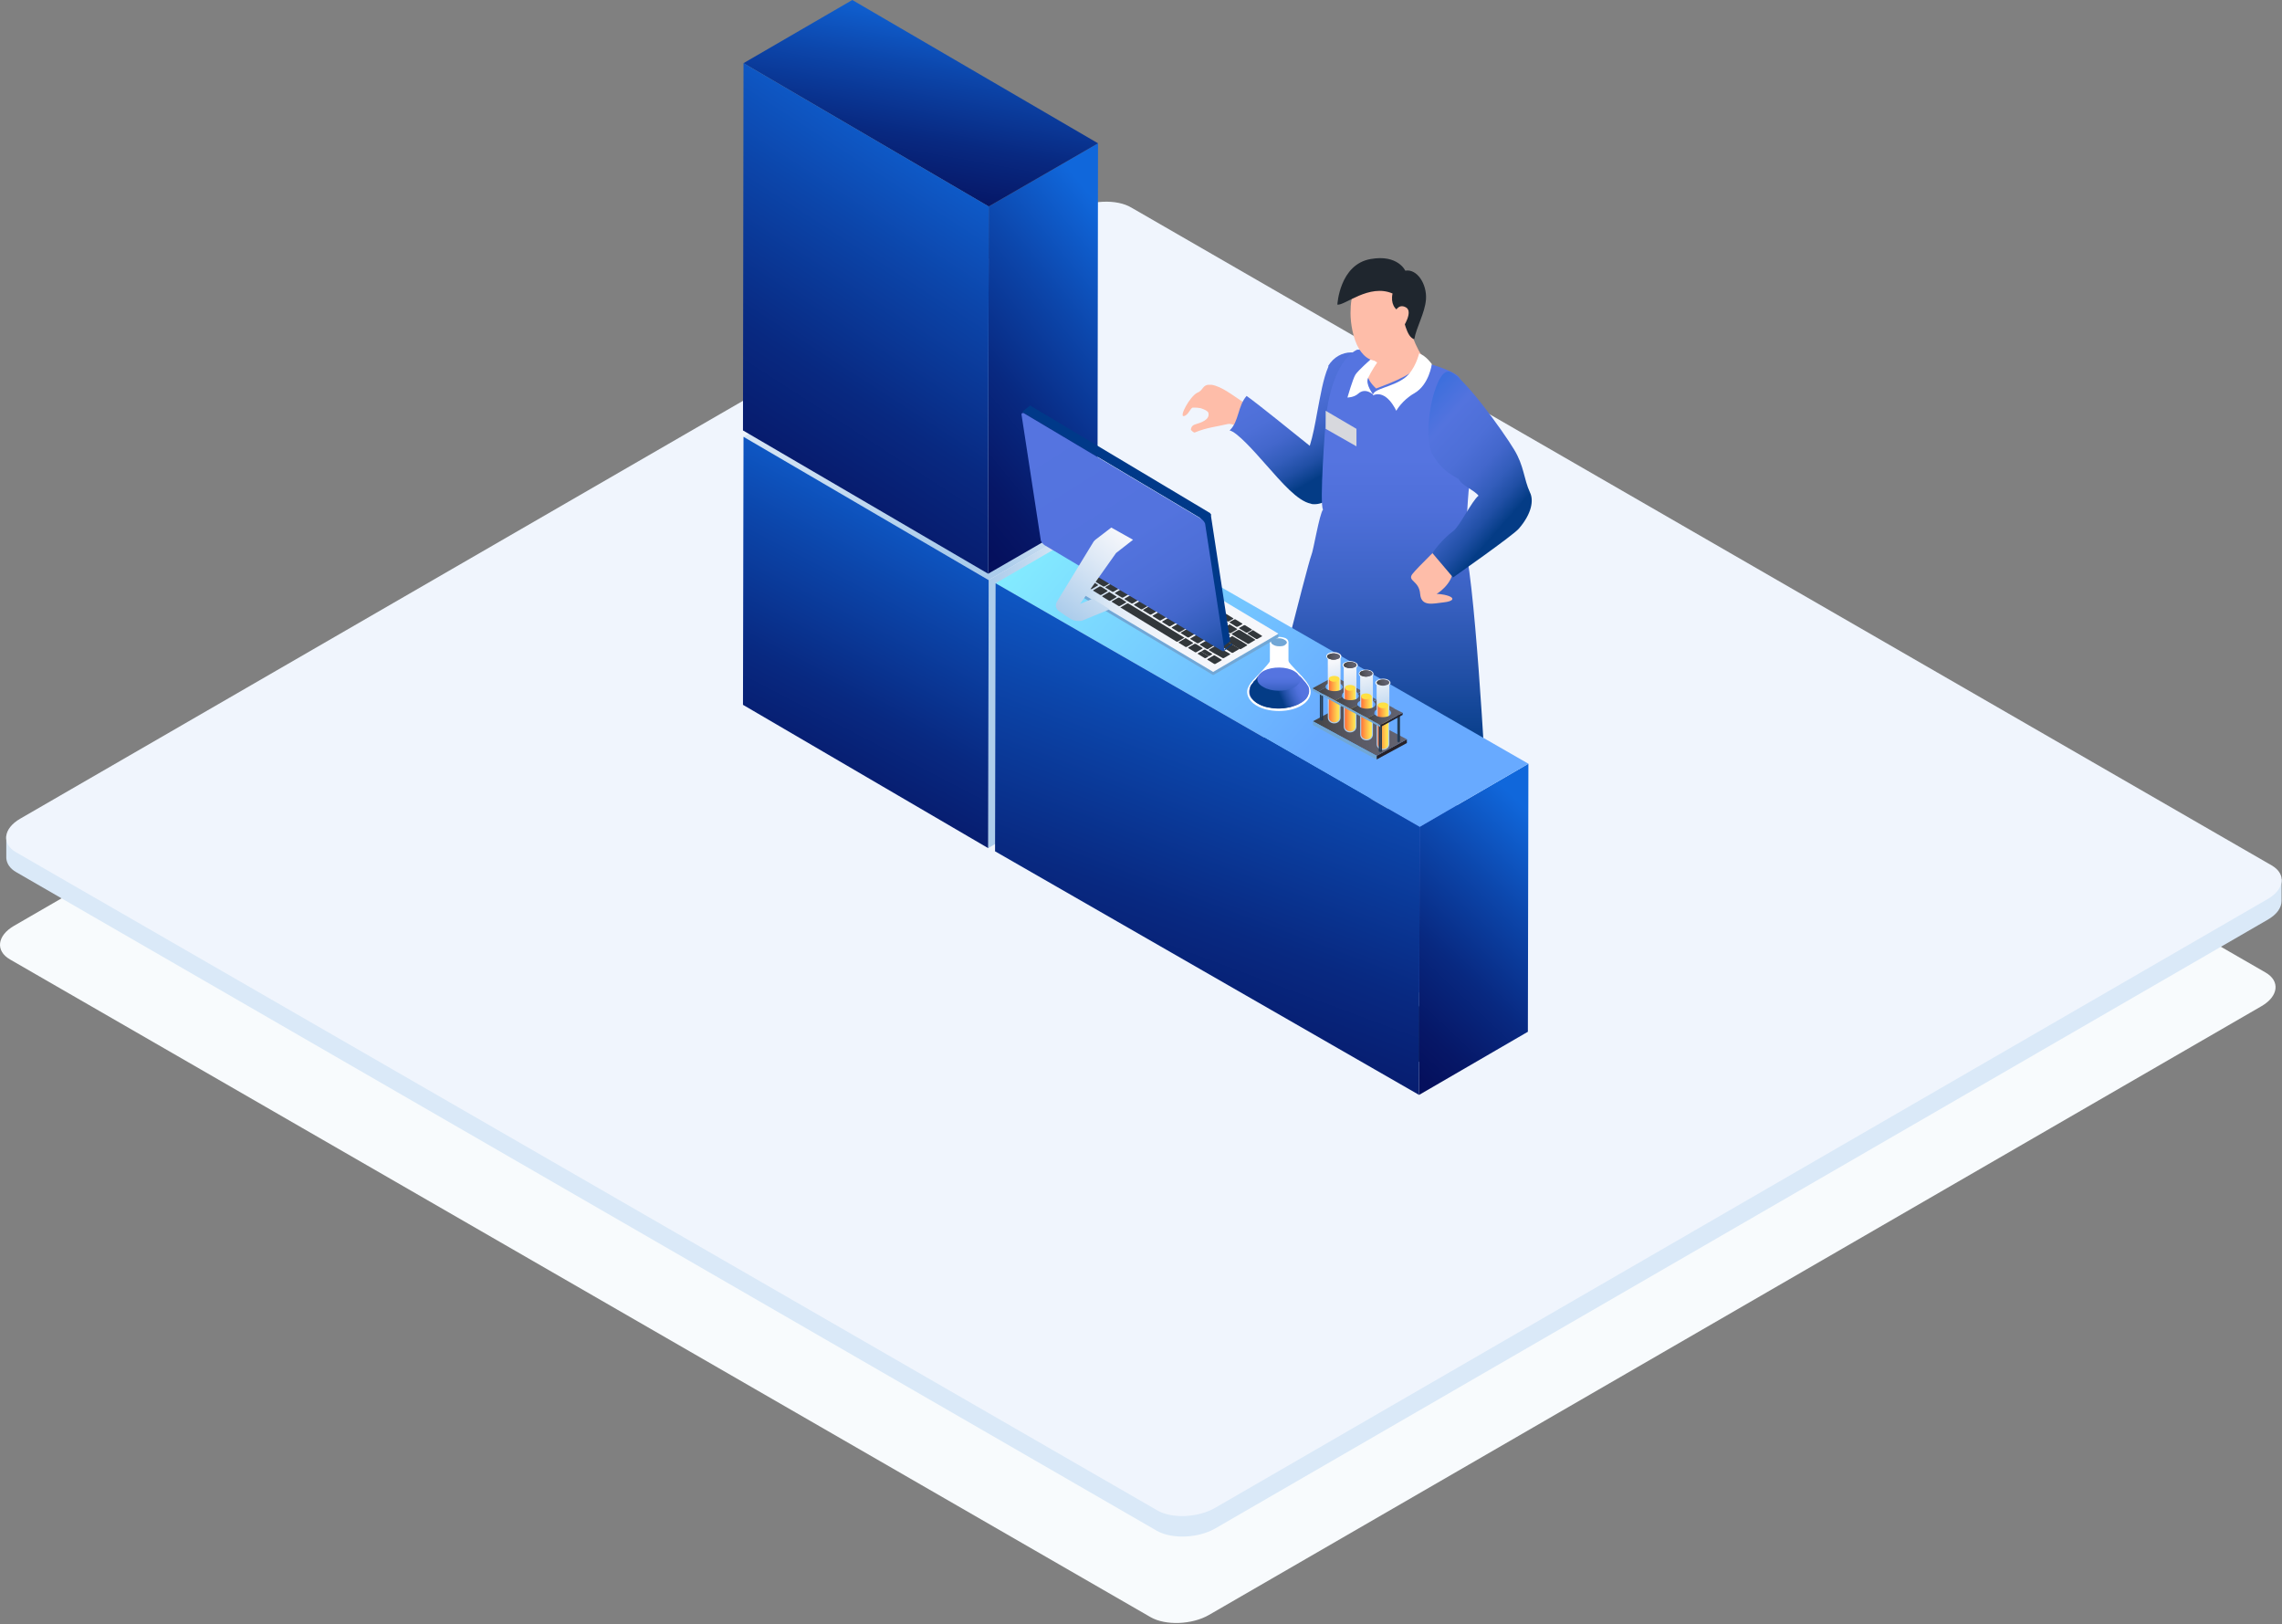 <svg width="430" height="306" viewBox="0 0 430 306" fill="none" xmlns="http://www.w3.org/2000/svg">
<rect x="0" y="0" width="430" height="306" fill="#808080" stroke="none"/>
<path d="M216.808 304.699L1.893 180.778C-0.902 179.17 -0.564 176.292 2.656 174.43L201.052 59.736C204.271 57.873 209.269 57.619 212.064 59.312L426.895 183.233C429.69 184.841 429.352 187.719 426.133 189.581L227.821 304.275C224.602 306.138 219.604 306.307 216.808 304.699Z" fill="#F8FBFD"/>
<path d="M430 165.678L425.764 165.509L213.221 42.943C210.426 41.335 205.428 41.504 202.208 43.366L4.49 157.637L1.525 157.553H1.186V161.7C1.271 162.716 1.864 163.647 3.05 164.324L217.965 288.414C220.76 290.022 225.758 289.853 228.978 287.991L427.289 173.297C429.068 172.281 429.915 171.011 429.915 169.741V165.678H430Z" fill="#DAE9F8"/>
<path d="M217.965 284.52L3.05 160.599C0.254 158.991 0.593 156.113 3.812 154.251L202.209 39.557C205.428 37.695 210.426 37.441 213.221 39.134L428.052 163.054C430.847 164.662 430.508 167.54 427.289 169.402L228.978 284.097C225.759 285.959 220.761 286.213 217.965 284.52Z" fill="#F0F5FD"/>
<path d="M225.1 81.5C227.5 80.5 229.3 80.4 231.3 79.9C234.9 79.1 243 92.8 247.3 93.7C250.1 94.3 253.4 89.4 254.6 86.9C255.5 84.9 257.6 79.6 258.5 77.1C261.6 68.6 254 65.4 251.4 69.6C249.5 73.9 249.2 81.7 247.3 86.2C247.3 86.2 236.4 77.2 234 75.6C232.3 74.5 230.2 72.8 228.3 72.5C228.1 72.5 227.9 72.5 227.8 72.5C226.6 72.5 226.7 73.6 225.6 74C224.2 74.7 222.1 78.6 223.1 78.4C223.9 78.2 224.2 77.1 224.7 76.8C225.5 76.8 225.6 76.8 226.2 76.9C226.2 76.9 227.6 77.3 227.7 77.8C228 79.1 226.4 79.6 225.1 80C224.6 80.2 224.4 80.6 224.4 81C224.6 81.2 224.9 81.5 225.1 81.5Z" fill="#FEBDA9"/>
<path d="M234.9 74.6C236.9 76 243.8 81.6 246.8 84C247.4 82.1 247.8 79.9 248.2 77.7C248.8 74.6 249.3 71.4 250.3 69.1V69V68.9C251.3 67.3 252.9 66.4 254.6 66.4C256.4 66.4 258.1 67.3 259.2 68.9C260.1 70.2 261.3 72.9 259.7 77.5C258.8 80.1 256.7 85.3 255.7 87.4C254.8 89.4 251.4 95 247.7 95C247.4 95 247.2 95 247 94.9C244.5 94.4 241.6 91 238.5 87.5C236.3 85 233.1 81.4 231.7 81.1C233.5 79.4 233.2 76.5 234.9 74.6Z" fill="url(#paint0_linear_3711_89230)"/>
<path d="M250.1 172.5C250.1 172.5 250.3 173.9 250.7 175.5C251.2 177 250.6 179.1 250.6 179.1C250.6 179.1 250.3 180 248.9 180.3C247.6 180.6 246.5 180.2 246.5 180.2C246.5 180.2 245.2 181.8 243.5 182.9C241.8 184.1 238.1 185 237.1 184.9C235.5 184.7 234.6 183.4 234.7 182.6C234.8 181.8 236.7 179.5 238.3 178.5C239.3 177.9 241.6 175.7 242.3 175C243.5 173.8 244.3 172.4 244.3 172.4L250.1 172.5Z" fill="#1F262E"/>
<path d="M252.3 92.6C252.3 92.6 243.6 118.2 242.6 129.7C242.1 135.9 241.1 171.2 240.6 174.5C241.1 176.7 252.2 177.5 252.8 174.9C252.8 174.9 255.3 147.4 255.7 143C256.1 138.6 254.2 132.8 254.2 132.8C254.2 132.8 260.6 119.1 262.9 113.7C265.2 108.3 263.6 101.6 263.6 101.6L252.3 92.6Z" fill="url(#paint1_linear_3711_89230)"/>
<path d="M274.3 184.9C274.3 184.9 275.2 188.1 275.1 190C275 191.9 274.5 192.3 274 192.9C273.4 193.5 272.8 193.3 272.8 193.3C272.8 193.3 272.5 197.2 270.7 198.7C268.9 200.3 265.6 200.4 264 199.8C262.5 199.2 263.5 196.5 265 193.8C266.5 191.1 268.4 188.2 268.9 185.7C272.4 185.2 274.3 184.9 274.3 184.9Z" fill="#1F262E"/>
<path d="M275.1 107.9C276.4 111.9 274.8 119.2 274.4 122.9C273.9 127.2 273.7 140.1 273.7 140.1L277.1 187.1C277.1 187.1 275 187.7 271.7 187.7C269.5 187.7 264.7 186.3 264.7 186.3L260.4 139.7L257.4 117.5C257.4 117.5 251.4 113.6 254.5 103.7C256.4 97.5 273.3 102.1 275.1 107.9Z" fill="url(#paint2_linear_3711_89230)"/>
<path d="M255.7 65.9C252.2 67.6 250.4 73.7 249.9 78.3C249.7 80.2 248.6 95 249.3 96C248.6 96.9 247.5 103.7 247.1 104.6C246.4 106.3 237.6 141.3 237.6 141.3C237.6 141.3 256.3 150.7 261.3 151.3C267.1 152.1 280 147.6 280 147.6C280 147.6 277.8 106.2 275.7 102C276.7 99.1 276.3 93.1 277.2 89.6C278.6 84.3 277.5 75.6 275.1 71.3C273.5 68.5 256.2 65.6 255.7 65.9Z" fill="url(#paint3_linear_3711_89230)"/>
<path d="M265.1 60.4C265.1 60.4 260.8 63.7 259.4 65.9C257 69.6 257.1 71.1 259.3 73.2C262.2 72.1 267.5 70.2 268.4 67.4C267 66.6 265.1 60.4 265.1 60.4Z" fill="#FEBDA9"/>
<path d="M267.4 66.6C267.4 66.6 266.7 69.7 264.7 71.2C262.3 73 258.7 73.2 258.7 74.5C261.3 73.3 263.1 77.4 263.1 77.4C263.1 77.4 264.2 75.4 266.5 74.1C269.3 72.5 269.8 68.6 269.8 68.6C269.8 68.6 268.7 67 267.4 66.6Z" fill="white"/>
<path d="M258.4 67.6C258.4 67.6 255.9 69.8 255.4 70.6C254.9 71.4 253.9 74.9 253.9 74.9C253.9 74.9 255.1 74.9 255.9 74.2C257.3 72.9 258.8 74.4 258.8 74.4C258.8 74.4 257.2 72.4 257.8 71.2C258.4 69.9 259.5 68.3 259.5 68.3L258.4 67.6Z" fill="white"/>
<path d="M255.7 65C256.6 66.9 258.1 68.3 260 67.9C263.8 67.2 266.1 62 266.5 58.6C267 54.9 265 51.7 262.1 51.5C260.2 51.4 257.8 51.5 256.4 52.8C255 54.1 254.5 56.5 254.5 58.4C254.4 60 254.7 62.8 255.7 65Z" fill="#FEBDA9"/>
<path d="M266.5 63.9C265 63.6 264.5 59.9 264 58.7C262.8 58.5 262 57.1 262.4 55.3C258 53.4 253.4 57.6 252 57.4C252 57.4 252.4 49.8 258.3 48.8C263.4 47.9 264.8 51 264.8 51C267 50.6 268.9 53.5 268.7 56.4C268.5 59 266.9 61.6 266.5 63.9Z" fill="#1F262E"/>
<path d="M262.8 58.9C262.8 58.9 263.4 57.1 264.9 57.9C266.4 58.7 264.3 61.8 264.3 61.8L262.8 58.9Z" fill="#FEBDA9"/>
<path d="M272.1 102.1C272.1 102.1 267.1 106.9 266.1 108.2C265.2 109.5 267.4 109.4 267.6 111.9C267.8 114.4 270.1 113.7 272 113.5C273.9 113.3 274.1 112.7 273 112.3C271.9 111.9 270.7 111.9 270.7 111.9C270.7 111.9 273.7 110.2 273.9 107.1C274.1 104 272.1 102.1 272.1 102.1Z" fill="#FEBDA9"/>
<path d="M288.3 92.8C287.1 90.2 287.2 87.8 285.3 84.7C283.4 81.5 275.2 70 272.9 70C270.2 70 267.9 82 269.9 85.6C271.6 88.5 273.2 89.3 274.9 90.3C275.3 91.4 277.9 92.4 278.6 93.4C277.4 94.3 275 99.2 273.9 100C271.5 101.8 269.9 104.2 269.9 104.2L273.8 108.8C273.8 108.8 285.1 100.9 286.2 99.6C288.7 96.7 289 94.2 288.3 92.8Z" fill="url(#paint4_linear_3711_89230)"/>
<path d="M249.8 77.4L255.6 80.8V84.1L249.8 80.8V77.4Z" fill="#D7D8DD"/>
<path d="M206.9 97.3L206.8 147.8L186.2 159.8L186.3 109.3L206.9 97.3Z" fill="url(#paint5_linear_3711_89230)"/>
<path d="M206.9 97.3L186.3 109.3L140.1 82.3L160.6 70.4L206.9 97.3Z" fill="url(#paint6_linear_3711_89230)"/>
<path d="M186.3 109.3L186.2 159.8L140 132.8L140.1 82.3L186.3 109.3Z" fill="url(#paint7_linear_3711_89230)"/>
<path d="M206.9 27L206.8 96.2L186.2 108.1L186.3 38.9L206.9 27Z" fill="url(#paint8_linear_3711_89230)"/>
<path d="M206.9 27L186.3 38.9L140.1 11.9L160.6 0L206.9 27Z" fill="url(#paint9_linear_3711_89230)"/>
<path d="M186.3 38.9L186.2 108.1L140 81.1L140.1 11.9L186.3 38.9Z" fill="url(#paint10_linear_3711_89230)"/>
<path d="M288 143.9L287.9 194.4L267.4 206.3L267.5 155.8L288 143.9Z" fill="url(#paint11_linear_3711_89230)"/>
<path d="M288 143.9L267.5 155.8L187.6 109.9L208.1 98L288 143.9Z" fill="url(#paint12_linear_3711_89230)"/>
<path d="M267.5 155.8L267.4 206.3L187.5 160.4L187.6 109.9L267.5 155.8Z" fill="url(#paint13_linear_3711_89230)"/>
<path fill-rule="evenodd" clip-rule="evenodd" d="M265.1 139.3V140L259.4 143.1V142.4L265.1 139.3Z" fill="#262128"/>
<path fill-rule="evenodd" clip-rule="evenodd" d="M265.1 139.3L259.4 142.4L247.4 135.9L253 132.9L265.1 139.3Z" fill="url(#paint14_linear_3711_89230)"/>
<path fill-rule="evenodd" clip-rule="evenodd" d="M259.4 142.4V143.1L254.7 140.6L247.4 136.6V135.9L259.4 142.4Z" fill="#71A7D6"/>
<path fill-rule="evenodd" clip-rule="evenodd" d="M253.6 128.6L252.8 129C252.7 128.9 252.6 128.9 252.5 128.8C251.9 128.5 250.8 128.5 250.2 128.8C249.9 129 249.7 129.3 249.8 129.5L248.4 130.3L247.3 129.7L251.5 127.4L253.6 128.6Z" fill="url(#paint15_linear_3711_89230)"/>
<path fill-rule="evenodd" clip-rule="evenodd" d="M252.6 135.2C252.6 135.8 252.1 136.3 251.4 136.3C250.7 136.3 250.2 135.8 250.2 135.2V123.8H252.6V135.2V135.2Z" fill="url(#paint16_linear_3711_89230)"/>
<path fill-rule="evenodd" clip-rule="evenodd" d="M252.4 135.2C252.4 135.7 252 136.1 251.4 136.1C250.9 136.1 250.4 135.7 250.4 135.2V127.9H252.4V135.2Z" fill="url(#paint17_linear_3711_89230)"/>
<path fill-rule="evenodd" clip-rule="evenodd" d="M250.7 127.5C251.1 127.3 251.7 127.3 252.1 127.5C252.5 127.7 252.5 128 252.1 128.3C251.7 128.5 251.1 128.5 250.7 128.3C250.3 128 250.3 127.7 250.7 127.5Z" fill="#FFE043"/>
<path fill-rule="evenodd" clip-rule="evenodd" d="M250.3 123.1C250.9 122.8 251.8 122.8 252.3 123.1C252.9 123.4 252.9 123.9 252.3 124.2C251.7 124.5 250.8 124.5 250.3 124.2C249.8 123.9 249.8 123.4 250.3 123.1Z" fill="url(#paint18_linear_3711_89230)"/>
<path fill-rule="evenodd" clip-rule="evenodd" d="M250.4 123.3C250.6 123.2 251 123.1 251.3 123.1C251.6 123.1 252 123.2 252.2 123.3C252.4 123.4 252.5 123.6 252.5 123.7C252.5 123.8 252.4 124 252.2 124.1C252 124.2 251.6 124.3 251.3 124.3C251 124.3 250.6 124.2 250.4 124.1C250.2 124 250.1 123.8 250.1 123.7C250.1 123.5 250.2 123.4 250.4 123.3Z" fill="url(#paint19_linear_3711_89230)"/>
<path fill-rule="evenodd" clip-rule="evenodd" d="M249.3 130.4V135.7L249 135.8V130.4H249.3Z" fill="#23384E"/>
<path fill-rule="evenodd" clip-rule="evenodd" d="M249 130.4V135.8L248.7 135.7V130.4H249Z" fill="#233E5A"/>
<path fill-rule="evenodd" clip-rule="evenodd" d="M250.3 130C250.9 130.3 252 130.3 252.6 130C253.1 129.7 253.2 129.3 252.8 129L253.6 128.6L256.7 130.2L255.9 130.6C255.8 130.5 255.7 130.5 255.6 130.4C255 130.1 253.9 130.1 253.3 130.4C252.9 130.6 252.8 131 252.9 131.3L251.6 132L248.4 130.3L249.8 129.5C249.8 129.7 250 129.9 250.3 130Z" fill="url(#paint20_linear_3711_89230)"/>
<path fill-rule="evenodd" clip-rule="evenodd" d="M255.6 136.9C255.6 137.5 255.1 138 254.4 138C253.7 138 253.2 137.5 253.2 136.9V125.5H255.6V136.9V136.9Z" fill="url(#paint21_linear_3711_89230)"/>
<path fill-rule="evenodd" clip-rule="evenodd" d="M255.4 136.9C255.4 137.4 255 137.8 254.4 137.8C253.9 137.8 253.4 137.4 253.4 136.9V129.6H255.4V136.9Z" fill="url(#paint22_linear_3711_89230)"/>
<path fill-rule="evenodd" clip-rule="evenodd" d="M253.7 129.2C254.1 129 254.7 129 255.1 129.2C255.5 129.4 255.5 129.7 255.1 130C254.7 130.2 254.1 130.2 253.7 130C253.4 129.7 253.3 129.4 253.7 129.2Z" fill="#FFE043"/>
<path fill-rule="evenodd" clip-rule="evenodd" d="M253.4 124.8C254 124.5 254.9 124.5 255.4 124.8C256 125.1 256 125.6 255.4 125.9C254.8 126.2 253.9 126.2 253.4 125.9C252.9 125.6 252.8 125.1 253.4 124.8Z" fill="url(#paint23_linear_3711_89230)"/>
<path fill-rule="evenodd" clip-rule="evenodd" d="M253.5 124.9C253.7 124.8 254.1 124.7 254.4 124.7C254.7 124.7 255.1 124.8 255.3 124.9C255.5 125 255.6 125.2 255.6 125.3C255.6 125.4 255.5 125.6 255.3 125.7C255.1 125.8 254.7 125.9 254.4 125.9C254.1 125.9 253.7 125.8 253.5 125.7C253.3 125.6 253.2 125.4 253.2 125.3C253.2 125.2 253.3 125.1 253.5 124.9Z" fill="url(#paint24_linear_3711_89230)"/>
<path fill-rule="evenodd" clip-rule="evenodd" d="M253.3 131.7C253.9 132 255 132 255.6 131.7C256.1 131.4 256.2 131 255.8 130.7L256.6 130.3L259.4 131.8L258.6 132.2L258.5 132.1C257.9 131.8 256.8 131.8 256.2 132.1C255.8 132.3 255.7 132.6 255.8 132.9L254.5 133.6L251.6 132L252.9 131.3C253 131.5 253.1 131.6 253.3 131.7Z" fill="url(#paint25_linear_3711_89230)"/>
<path fill-rule="evenodd" clip-rule="evenodd" d="M258.7 138.4C258.7 139 258.2 139.5 257.5 139.5C256.8 139.5 256.3 139 256.3 138.4V127H258.7V138.4V138.4Z" fill="url(#paint26_linear_3711_89230)"/>
<path fill-rule="evenodd" clip-rule="evenodd" d="M258.5 138.4C258.5 138.9 258.1 139.3 257.5 139.3C257 139.3 256.5 138.9 256.5 138.4V131.1H258.5V138.4Z" fill="url(#paint27_linear_3711_89230)"/>
<path fill-rule="evenodd" clip-rule="evenodd" d="M256.7 130.8C257.1 130.6 257.7 130.6 258.1 130.8C258.5 131 258.5 131.3 258.1 131.6C257.7 131.8 257.1 131.8 256.7 131.6C256.4 131.3 256.4 131 256.7 130.8Z" fill="#FFE043"/>
<path fill-rule="evenodd" clip-rule="evenodd" d="M256.4 126.4C257 126.1 257.9 126.1 258.4 126.4C258.9 126.7 259 127.2 258.4 127.5C257.8 127.8 256.9 127.8 256.4 127.5C255.9 127.2 255.9 126.7 256.4 126.4Z" fill="url(#paint28_linear_3711_89230)"/>
<path fill-rule="evenodd" clip-rule="evenodd" d="M256.5 126.5C256.7 126.4 257.1 126.3 257.4 126.3C257.7 126.3 258.1 126.4 258.3 126.5C258.5 126.6 258.6 126.8 258.6 126.9C258.6 127 258.5 127.2 258.3 127.3C258.1 127.4 257.7 127.5 257.4 127.5C257.1 127.5 256.7 127.4 256.5 127.3C256.3 127.2 256.2 127 256.2 126.9C256.2 126.8 256.3 126.6 256.5 126.5Z" fill="url(#paint29_linear_3711_89230)"/>
<path fill-rule="evenodd" clip-rule="evenodd" d="M256.4 133.3C257 133.6 258.1 133.6 258.7 133.3C259.3 133 259.3 132.5 258.8 132.2L259.6 131.8L261.1 132.6L262.8 133.5L262 133.9C261.9 133.8 261.8 133.8 261.7 133.7C261.1 133.4 260 133.4 259.4 133.7C259 133.9 258.9 134.3 259 134.6L257.7 135.3L256.7 134.8L254.5 133.6L255.8 132.9C256 133 256.1 133.2 256.4 133.3Z" fill="url(#paint30_linear_3711_89230)"/>
<path fill-rule="evenodd" clip-rule="evenodd" d="M261.8 140.2C261.8 140.8 261.3 141.3 260.6 141.3C259.9 141.3 259.4 140.8 259.4 140.2V128.8H261.8V140.2V140.2Z" fill="url(#paint31_linear_3711_89230)"/>
<path fill-rule="evenodd" clip-rule="evenodd" d="M261.6 140.2C261.6 140.7 261.2 141.1 260.6 141.1C260.1 141.1 259.6 140.7 259.6 140.2V132.9H261.6V140.2Z" fill="url(#paint32_linear_3711_89230)"/>
<path fill-rule="evenodd" clip-rule="evenodd" d="M259.9 132.5C260.3 132.3 260.9 132.3 261.3 132.5C261.7 132.7 261.7 133 261.3 133.3C260.9 133.5 260.3 133.5 259.9 133.3C259.5 133 259.5 132.7 259.9 132.5Z" fill="#FFE043"/>
<path fill-rule="evenodd" clip-rule="evenodd" d="M259.6 128.1C260.2 127.8 261.1 127.8 261.6 128.1C262.1 128.4 262.2 128.9 261.6 129.2C261 129.5 260.1 129.5 259.6 129.2C259 128.9 259 128.4 259.6 128.1Z" fill="url(#paint33_linear_3711_89230)"/>
<path fill-rule="evenodd" clip-rule="evenodd" d="M259.7 128.2C259.9 128.1 260.3 128 260.6 128C260.9 128 261.3 128.1 261.5 128.2C261.7 128.3 261.8 128.5 261.8 128.6C261.8 128.7 261.7 128.9 261.5 129C261.3 129.1 260.9 129.2 260.6 129.2C260.3 129.2 259.9 129.1 259.7 129C259.5 128.9 259.4 128.7 259.4 128.6C259.4 128.5 259.5 128.4 259.7 128.2Z" fill="url(#paint34_linear_3711_89230)"/>
<path fill-rule="evenodd" clip-rule="evenodd" d="M250.4 123.3C250.6 123.2 251 123.1 251.3 123.1C251.6 123.1 252 123.2 252.2 123.3C252.4 123.4 252.5 123.6 252.5 123.7C252.5 123.8 252.4 124 252.2 124.1C252 124.2 251.6 124.3 251.3 124.3C251 124.3 250.6 124.2 250.4 124.1C250.2 124 250.1 123.8 250.1 123.7C250.1 123.5 250.2 123.4 250.4 123.3Z" fill="url(#paint35_linear_3711_89230)"/>
<path fill-rule="evenodd" clip-rule="evenodd" d="M253.5 124.9C253.7 124.8 254.1 124.7 254.4 124.7C254.7 124.7 255.1 124.8 255.3 124.9C255.5 125 255.6 125.2 255.6 125.3C255.6 125.4 255.5 125.6 255.3 125.7C255.1 125.8 254.7 125.9 254.4 125.9C254.1 125.9 253.7 125.8 253.5 125.7C253.3 125.6 253.2 125.4 253.2 125.3C253.2 125.2 253.3 125.1 253.5 124.9Z" fill="url(#paint36_linear_3711_89230)"/>
<path fill-rule="evenodd" clip-rule="evenodd" d="M256.5 126.5C256.7 126.4 257.1 126.3 257.4 126.3C257.7 126.3 258.1 126.4 258.3 126.5C258.5 126.6 258.6 126.8 258.6 126.9C258.6 127 258.5 127.2 258.3 127.3C258.1 127.4 257.7 127.5 257.4 127.5C257.1 127.5 256.7 127.4 256.5 127.3C256.3 127.2 256.2 127 256.2 126.9C256.2 126.8 256.3 126.6 256.5 126.5Z" fill="url(#paint37_linear_3711_89230)"/>
<path fill-rule="evenodd" clip-rule="evenodd" d="M260.4 135.3V141.6L260.1 141.7V135.5L260.4 135.3Z" fill="#23384E"/>
<path fill-rule="evenodd" clip-rule="evenodd" d="M260.4 135.3L260.1 135.5L259.8 135.4L260.1 135.2L260.4 135.3Z" fill="#273549"/>
<path fill-rule="evenodd" clip-rule="evenodd" d="M260.1 135.5V141.7L259.8 141.6V135.4L260.1 135.5Z" fill="#233E5A"/>
<path fill-rule="evenodd" clip-rule="evenodd" d="M263.8 134.7V139.7L263.5 139.9V134.7H263.8Z" fill="#23384E"/>
<path fill-rule="evenodd" clip-rule="evenodd" d="M263.5 134.7V139.9L263.3 139.7V134.7H263.5Z" fill="#233E5A"/>
<path fill-rule="evenodd" clip-rule="evenodd" d="M264.3 134.7L260.1 137V136.6L264.3 134.3V134.7Z" fill="#262128"/>
<path fill-rule="evenodd" clip-rule="evenodd" d="M260.1 137L247.3 130.1V129.7L260.1 136.6V137Z" fill="#71A7D6"/>
<path fill-rule="evenodd" clip-rule="evenodd" d="M259.4 134.9C260 135.2 261.1 135.2 261.7 134.9C262.2 134.6 262.3 134.2 261.9 133.9L262.7 133.5L264.3 134.3L260.1 136.6L257.7 135.3L259 134.6C259.1 134.7 259.3 134.8 259.4 134.9Z" fill="url(#paint38_linear_3711_89230)"/>
<path fill-rule="evenodd" clip-rule="evenodd" d="M236.488 127.764C236.488 127.764 238.888 125.364 239.388 124.464H242.688C243.188 125.364 244.988 126.964 245.688 127.864C245.688 127.864 246.688 128.964 246.888 129.764C247.188 130.764 246.688 131.764 245.888 132.464C244.588 133.564 242.688 133.964 240.988 133.964C239.288 133.964 237.388 133.564 236.088 132.464C235.288 131.764 234.788 130.764 235.088 129.764C235.388 128.964 235.888 128.364 236.488 127.764Z" fill="white"/>
<path d="M242.788 120.964H239.288V125.964H242.788V120.964Z" fill="white"/>
<path fill-rule="evenodd" clip-rule="evenodd" d="M239.788 120.264C240.488 119.864 241.588 119.964 242.288 120.264C242.988 120.664 242.888 121.264 242.188 121.564C241.488 121.964 240.388 121.864 239.688 121.564C239.088 121.264 239.088 120.664 239.788 120.264Z" fill="white"/>
<path fill-rule="evenodd" clip-rule="evenodd" d="M239.888 120.464C240.188 120.264 240.588 120.264 240.988 120.264C241.388 120.264 241.788 120.364 242.088 120.564C242.288 120.664 242.488 120.864 242.488 121.064C242.488 121.264 242.288 121.364 242.088 121.564C241.788 121.764 241.388 121.764 240.988 121.764C240.588 121.764 240.188 121.664 239.888 121.464C239.688 121.364 239.488 121.164 239.488 120.964C239.488 120.764 239.688 120.564 239.888 120.464Z" fill="#71A7D6"/>
<path fill-rule="evenodd" clip-rule="evenodd" d="M235.588 129.364C235.688 129.064 235.988 128.764 236.088 128.664C236.088 128.664 236.188 128.564 236.188 128.464L236.288 128.364L236.388 128.264L236.488 128.164L236.588 128.064L236.688 127.964C236.688 127.964 236.788 127.864 236.788 127.764L236.888 127.664C236.888 127.664 236.988 127.564 236.988 127.464L237.088 127.364L237.188 127.264C237.188 127.264 237.288 127.164 237.288 127.064C237.488 126.864 237.788 126.564 238.188 126.364C239.788 125.564 242.388 125.564 243.888 126.464C244.188 126.664 244.488 126.864 244.588 127.064C244.988 127.564 245.488 128.064 245.888 128.564C246.388 129.164 246.588 129.764 246.588 130.364C246.588 130.764 246.388 131.464 245.588 132.064C244.688 132.764 243.488 133.064 243.288 133.164C242.888 133.264 242.488 133.364 241.688 133.464C240.888 133.564 240.288 133.464 239.988 133.464C239.788 133.464 239.288 133.364 238.788 133.264C238.588 133.264 238.088 133.064 237.588 132.864C237.088 132.664 236.388 132.264 235.888 131.664C235.288 130.964 235.388 130.364 235.388 130.164C235.388 129.864 235.588 129.464 235.588 129.364Z" fill="url(#paint39_linear_3711_89230)"/>
<path fill-rule="evenodd" clip-rule="evenodd" d="M236.088 128.664C236.088 128.564 236.188 128.564 236.188 128.464L236.288 128.364L236.388 128.264L236.488 128.164L236.588 128.064L236.688 127.964C236.688 127.964 236.788 127.864 236.788 127.764L236.888 127.664C236.888 127.664 236.988 127.564 236.988 127.464L237.088 127.364L237.188 127.264C237.188 127.264 237.288 127.164 237.288 127.064C236.588 127.864 236.888 128.864 238.088 129.464C239.588 130.364 242.188 130.364 243.788 129.564C245.088 128.864 245.388 127.864 244.688 127.064C245.088 127.564 245.588 128.064 245.988 128.564C246.188 128.864 246.388 129.064 246.588 129.464C246.688 129.764 246.688 130.164 246.688 130.364C246.688 130.464 246.588 130.864 246.388 131.264C246.188 131.664 245.788 131.964 245.688 132.064C245.588 132.164 245.388 132.264 245.288 132.364C245.088 132.464 244.888 132.564 244.588 132.764C244.388 132.864 243.788 133.064 243.088 133.264C241.988 133.464 240.888 133.564 239.788 133.364C239.488 133.364 239.288 133.264 238.988 133.264C238.688 133.164 238.588 133.164 238.188 133.064C237.788 132.964 237.388 132.764 237.088 132.564C236.888 132.464 236.388 132.164 236.088 131.764C235.888 131.564 235.788 131.364 235.788 131.364C235.688 131.064 235.588 130.964 235.588 130.864C235.588 130.764 235.488 130.564 235.488 130.364C235.488 130.264 235.488 130.064 235.588 129.764C235.488 129.664 235.588 129.164 236.088 128.664Z" fill="url(#paint40_linear_3711_89230)"/>
<path d="M240.9 120.1L228.6 127.2L201.6 111.1L214 104L240.9 120.1Z" fill="#71A7D6"/>
<path d="M202.4 111.3L201.6 111.1V110.5L202.9 110.6L202.4 111.3Z" fill="#71A7D6"/>
<path d="M240.9 120.1L240 119.9L240.9 119.4V120.1Z" fill="#71A7D6"/>
<path d="M240.9 119.4L228.6 126.6L201.6 110.5L214 103.3L240.9 119.4Z" fill="url(#paint41_linear_3711_89230)"/>
<path d="M213.3 104.9L214.9 105.9V106L214 106.5C214 106.5 213.9 106.5 213.8 106.5L212.2 105.5V105.4L213.1 104.9C213.1 104.9 213.2 104.9 213.3 104.9Z" fill="#32373B"/>
<path d="M215.3 106.2L216.6 107V107.1L215.7 107.6C215.7 107.6 215.6 107.6 215.5 107.6L214.2 106.8V106.7L215.1 106.2C215.2 106.1 215.3 106.1 215.3 106.2Z" fill="#32373B"/>
<path d="M217.1 107.2L218.4 108V108.1L217.5 108.6C217.5 108.6 217.4 108.6 217.3 108.6L216 107.8C216 107.8 215.9 107.7 216 107.7L216.9 107.2C217 107.2 217 107.2 217.1 107.2Z" fill="#32373B"/>
<path d="M218.8 108.3L220.1 109.1V109.2L219.2 109.7C219.2 109.7 219.1 109.7 219 109.7L217.7 108.9V108.8L218.6 108.3C218.7 108.2 218.8 108.2 218.8 108.3Z" fill="#32373B"/>
<path d="M220.6 109.3L221.9 110.1V110.2L221 110.7C221 110.7 220.9 110.7 220.8 110.7L219.5 109.9V109.8L220.4 109.3C220.5 109.3 220.5 109.3 220.6 109.3Z" fill="#32373B"/>
<path d="M222.3 110.4L223.6 111.2V111.3L222.7 111.8C222.7 111.8 222.6 111.8 222.5 111.8L221.2 111V110.9L222.1 110.4C222.2 110.4 222.3 110.4 222.3 110.4Z" fill="#32373B"/>
<path d="M224.1 111.4L225.4 112.2V112.3L224.5 112.8C224.5 112.8 224.4 112.8 224.3 112.8L223 112V111.9L223.9 111.4C224 111.4 224 111.4 224.1 111.4Z" fill="#32373B"/>
<path d="M225.8 112.5L227.1 113.3C227.1 113.3 227.2 113.4 227.1 113.4L226.2 113.9C226.2 113.9 226.1 113.9 226 113.9L224.7 113.1V113L225.6 112.5C225.7 112.5 225.8 112.5 225.8 112.5Z" fill="#32373B"/>
<path d="M227.6 113.6L228.9 114.4V114.5L228 115C228 115 227.9 115 227.8 115L226.5 114.2V114.1L227.4 113.6C227.5 113.5 227.5 113.5 227.6 113.6Z" fill="#32373B"/>
<path d="M229.3 114.6L230.6 115.4V115.5L229.7 116C229.7 116 229.6 116 229.5 116L228.2 115.2V115.1L229.1 114.6C229.2 114.6 229.3 114.6 229.3 114.6Z" fill="#32373B"/>
<path d="M231.1 115.7L232.4 116.5V116.6L231.5 117.1C231.5 117.1 231.4 117.1 231.3 117.1L230 116.3V116.2L230.9 115.7C231 115.6 231 115.7 231.1 115.7Z" fill="#32373B"/>
<path d="M232.8 116.7L234.1 117.5V117.6L233.2 118.1C233.2 118.1 233.1 118.1 233 118.1L231.7 117.3V117.2L232.6 116.7C232.7 116.7 232.8 116.7 232.8 116.7Z" fill="#32373B"/>
<path d="M234.6 117.8L235.9 118.6V118.7L235 119.2C235 119.2 234.9 119.2 234.8 119.2L233.5 118.4V118.3L234.4 117.8C234.5 117.8 234.5 117.8 234.6 117.8Z" fill="#32373B"/>
<path d="M236.2 118.8L237.8 119.8V119.9L236.9 120.4C236.9 120.4 236.8 120.4 236.7 120.4L235.1 119.4V119.3L236 118.8C236 118.7 236.1 118.7 236.2 118.8Z" fill="#32373B"/>
<path d="M212 105.7L213.6 106.7V106.8L212.4 107.5C212.4 107.5 212.3 107.5 212.2 107.5L210.6 106.5V106.4L211.8 105.7C211.8 105.6 211.9 105.6 212 105.7Z" fill="#32373B"/>
<path d="M214 106.9L215.3 107.7V107.8L214.1 108.5C214.1 108.5 214 108.5 213.9 108.5L212.6 107.7V107.6L213.8 106.9C213.9 106.9 214 106.9 214 106.9Z" fill="#32373B"/>
<path d="M215.8 108L217.1 108.8V108.9L215.9 109.6C215.9 109.6 215.8 109.6 215.7 109.6L214.4 108.8V108.7L215.6 108C215.7 108 215.8 108 215.8 108Z" fill="#32373B"/>
<path d="M217.6 109.1L218.9 109.9V110L217.7 110.7C217.7 110.7 217.6 110.7 217.5 110.7L216.2 109.9V109.8L217.4 109.1C217.5 109 217.5 109 217.6 109.1Z" fill="#32373B"/>
<path d="M219.4 110.1L220.7 110.9V111L219.5 111.7C219.5 111.7 219.4 111.7 219.3 111.7L218 110.9V110.8L219.2 110.1C219.2 110.1 219.3 110.1 219.4 110.1Z" fill="#32373B"/>
<path d="M221.1 111.2L222.4 112V112.1L221.2 112.8C221.2 112.8 221.1 112.8 221 112.8L219.7 112V111.9L220.9 111.2C221 111.2 221.1 111.2 221.1 111.2Z" fill="#32373B"/>
<path d="M222.9 112.3L224.2 113.1V113.2L223 113.9C223 113.9 222.9 113.9 222.8 113.9L221.5 113.1V113L222.7 112.3C222.8 112.3 222.9 112.3 222.9 112.3Z" fill="#32373B"/>
<path d="M224.7 113.4L226 114.2V114.3L224.8 115C224.8 115 224.7 115 224.6 115L223.3 114.2C223.3 114.2 223.2 114.1 223.3 114.1L224.5 113.4C224.6 113.3 224.6 113.3 224.7 113.4Z" fill="#32373B"/>
<path d="M226.5 114.4L227.8 115.2V115.3L226.6 116C226.6 116 226.5 116 226.4 116L225.1 115.2V115.1L226.3 114.4C226.3 114.4 226.4 114.4 226.5 114.4Z" fill="#32373B"/>
<path d="M228.2 115.5L229.5 116.3V116.4L228.3 117.1C228.3 117.1 228.2 117.1 228.1 117.1L226.8 116.3V116.2L228 115.5C228.1 115.5 228.2 115.5 228.2 115.5Z" fill="#32373B"/>
<path d="M230 116.6L231.3 117.4V117.5L230.1 118.2C230.1 118.2 230 118.2 229.9 118.2L228.6 117.4V117.3L229.8 116.6C229.9 116.5 230 116.5 230 116.6Z" fill="#32373B"/>
<path d="M231.8 117.7L233.1 118.5V118.6L231.9 119.3C231.9 119.3 231.8 119.3 231.7 119.3L230.4 118.5V118.4L231.6 117.7C231.7 117.6 231.7 117.6 231.8 117.7Z" fill="#32373B"/>
<path d="M210.4 106.6L212.3 107.7V107.8L211.1 108.5C211.1 108.5 211 108.5 210.9 108.5L209 107.4V107.3L210.2 106.6C210.3 106.6 210.4 106.6 210.4 106.6Z" fill="#32373B"/>
<path d="M212.8 108L214.1 108.8V108.9L212.9 109.6C212.9 109.6 212.8 109.6 212.7 109.6L211.4 108.8V108.7L212.6 108C212.7 108 212.7 108 212.8 108Z" fill="#32373B"/>
<path d="M208.8 107.5L211.1 108.9C211.1 108.9 211.2 109 211.1 109L209.9 109.7C209.9 109.7 209.8 109.7 209.7 109.7L207.4 108.3V108.2L208.6 107.5C208.7 107.5 208.8 107.5 208.8 107.5Z" fill="#32373B"/>
<path d="M214.6 109.1L215.9 109.9V110L214.7 110.7C214.7 110.7 214.6 110.7 214.5 110.7L213.2 109.9V109.8L214.4 109.1C214.4 109.1 214.5 109.1 214.6 109.1Z" fill="#32373B"/>
<path d="M216.3 110.2L217.6 111V111.1L216.4 111.8C216.4 111.8 216.3 111.8 216.2 111.8L214.9 111C214.9 111 214.8 110.9 214.9 110.9L216.1 110.2C216.2 110.2 216.3 110.2 216.3 110.2Z" fill="#32373B"/>
<path d="M218.1 111.3L219.4 112.1V112.2L218.2 112.9C218.2 112.9 218.1 112.9 218 112.9L216.7 112.1V112L217.9 111.3C218 111.2 218.1 111.2 218.1 111.3Z" fill="#32373B"/>
<path d="M219.9 112.3L221.2 113.1C221.2 113.1 221.3 113.2 221.2 113.2L220 113.9C220 113.9 219.9 113.9 219.8 113.9L218.5 113.1V113L219.7 112.3C219.8 112.3 219.8 112.3 219.9 112.3Z" fill="#32373B"/>
<path d="M221.7 113.4L223 114.2C223 114.2 223.1 114.3 223 114.3L221.8 115C221.8 115 221.7 115 221.6 115L220.3 114.2V114.1L221.5 113.4C221.6 113.4 221.6 113.4 221.7 113.4Z" fill="#32373B"/>
<path d="M223.4 114.5L224.7 115.3V115.4L223.5 116.1C223.5 116.1 223.4 116.1 223.3 116.1L222 115.3V115.2L223.2 114.5C223.3 114.5 223.4 114.5 223.4 114.5Z" fill="#32373B"/>
<path d="M225.2 115.6L226.5 116.4C226.5 116.4 226.6 116.5 226.5 116.5L225.3 117.2C225.3 117.2 225.2 117.2 225.1 117.2L223.8 116.4V116.3L225 115.6C225.1 115.5 225.2 115.5 225.2 115.6Z" fill="#32373B"/>
<path d="M227 116.6L228.3 117.4V117.5L227.1 118.2C227.1 118.2 227 118.2 226.9 118.2L225.6 117.4V117.3L226.8 116.6C226.9 116.6 226.9 116.6 227 116.6Z" fill="#32373B"/>
<path d="M228.8 117.7L230.1 118.5V118.6L228.9 119.3C228.9 119.3 228.8 119.3 228.7 119.3L227.4 118.5V118.4L228.6 117.7C228.7 117.7 228.7 117.7 228.8 117.7Z" fill="#32373B"/>
<path d="M230.5 118.8L231.8 119.6V119.7L230.6 120.4C230.6 120.4 230.5 120.4 230.4 120.4L229.1 119.6V119.5L230.3 118.8C230.4 118.8 230.5 118.8 230.5 118.8Z" fill="#32373B"/>
<path d="M211.6 109.2L212.9 110V110.1L211.7 110.8C211.7 110.8 211.6 110.8 211.5 110.8L210.2 110V109.9L211.4 109.2C211.4 109.2 211.5 109.2 211.6 109.2Z" fill="#32373B"/>
<path d="M213.3 110.3L214.6 111.1V111.2L213.4 111.9C213.4 111.9 213.3 111.9 213.2 111.9L211.9 111.1V111L213.1 110.3C213.2 110.2 213.3 110.2 213.3 110.3Z" fill="#32373B"/>
<path d="M215.1 111.3L216.4 112.1V112.2L215.2 112.9C215.2 112.9 215.1 112.9 215 112.9L213.7 112.1V112L214.9 111.3C215 111.3 215.1 111.3 215.1 111.3Z" fill="#32373B"/>
<path d="M216.9 112.4L218.2 113.2V113.3L217 114C217 114 216.9 114 216.8 114L215.5 113.2V113.1L216.7 112.4C216.8 112.4 216.8 112.4 216.9 112.4Z" fill="#32373B"/>
<path d="M218.7 113.5L220 114.3V114.4L218.8 115.1C218.8 115.1 218.7 115.1 218.6 115.1L217.3 114.3V114.2L218.5 113.5C218.5 113.4 218.6 113.4 218.7 113.5Z" fill="#32373B"/>
<path d="M220.4 114.5L221.7 115.3V115.4L220.5 116.1C220.5 116.1 220.4 116.1 220.3 116.1L219 115.3V115.2L220.2 114.5C220.3 114.5 220.4 114.5 220.4 114.5Z" fill="#32373B"/>
<path d="M222.2 115.6L223.5 116.4V116.5L222.3 117.2C222.3 117.2 222.2 117.2 222.1 117.2L220.8 116.4V116.3L222 115.6C222.1 115.6 222.2 115.6 222.2 115.6Z" fill="#32373B"/>
<path d="M224 116.7L225.3 117.5V117.6L224.1 118.3C224.1 118.3 224 118.3 223.9 118.3L222.6 117.5V117.4L223.8 116.7C223.9 116.7 223.9 116.7 224 116.7Z" fill="#32373B"/>
<path d="M225.8 117.8L227.1 118.6V118.7L225.9 119.4C225.9 119.4 225.8 119.4 225.7 119.4L224.4 118.6V118.5L225.6 117.8C225.6 117.7 225.7 117.7 225.8 117.8Z" fill="#32373B"/>
<path d="M227.5 118.8L228.8 119.6V119.7L227.6 120.4C227.6 120.4 227.5 120.4 227.4 120.4L226.1 119.6V119.5L227.3 118.8C227.4 118.8 227.5 118.8 227.5 118.8Z" fill="#32373B"/>
<path d="M207.3 108.5L209.3 109.7V109.8L208.1 110.5C208.1 110.5 208 110.5 207.9 110.5L205.9 109.3V109.2L207.1 108.5C207.2 108.4 207.2 108.4 207.3 108.5Z" fill="#32373B"/>
<path d="M209.7 109.9L211 110.7V110.8L209.8 111.5C209.8 111.5 209.7 111.5 209.6 111.5L208.3 110.7V110.6L209.5 109.9C209.6 109.9 209.7 109.9 209.7 109.9Z" fill="#32373B"/>
<path d="M211.5 111L212.8 111.8V111.9L211.6 112.6C211.6 112.6 211.5 112.6 211.4 112.6L210.1 111.8V111.7L211.3 111C211.4 111 211.5 111 211.5 111Z" fill="#32373B"/>
<path d="M213.3 112.1L214.6 112.9V113L213.4 113.7C213.4 113.7 213.3 113.7 213.2 113.7L211.9 112.9V112.8L213.1 112.1C213.2 112.1 213.2 112.1 213.3 112.1Z" fill="#32373B"/>
<path d="M215.1 113.2L216.4 114V114.1L215.2 114.8C215.2 114.8 215.1 114.8 215 114.8L213.7 114V113.9L214.9 113.2C214.9 113.1 215 113.1 215.1 113.2Z" fill="#32373B"/>
<path d="M216.8 114.2L218.1 115V115.1L216.9 115.8C216.9 115.8 216.8 115.8 216.7 115.8L215.4 115V114.9L216.6 114.2C216.7 114.2 216.8 114.2 216.8 114.2Z" fill="#32373B"/>
<path d="M218.6 115.3L219.9 116.1V116.2L218.7 116.9C218.7 116.9 218.6 116.9 218.5 116.9L217.2 116.1V116L218.4 115.3C218.5 115.3 218.6 115.3 218.6 115.3Z" fill="#32373B"/>
<path d="M220.4 116.4L221.7 117.2V117.3L220.5 118C220.5 118 220.4 118 220.3 118L219 117.2V117.1L220.2 116.4C220.3 116.3 220.3 116.4 220.4 116.4Z" fill="#32373B"/>
<path d="M222.2 117.5L223.5 118.3V118.4L222.3 119.1C222.3 119.1 222.2 119.1 222.1 119.1L220.8 118.3V118.2L222 117.5C222 117.4 222.1 117.4 222.2 117.5Z" fill="#32373B"/>
<path d="M223.9 118.5L225.2 119.3V119.4L224 120.1C224 120.1 223.9 120.1 223.8 120.1L222.5 119.3V119.2L223.7 118.5C223.8 118.5 223.9 118.5 223.9 118.5Z" fill="#32373B"/>
<path d="M225.7 119.6L227 120.4V120.5L225.8 121.2C225.8 121.2 225.7 121.2 225.6 121.2L224.3 120.4V120.3L225.5 119.6C225.6 119.6 225.7 119.6 225.7 119.6Z" fill="#32373B"/>
<path d="M233.6 118.7L234.9 119.5C234.9 119.5 235 119.6 235.1 119.6L236.5 120.5C236.5 120.5 236.6 120.6 236.5 120.6L235.3 121.3C235.3 121.3 235.2 121.3 235.1 121.3L233.6 120.4C233.6 120.4 233.5 120.3 233.4 120.3L232.1 119.5V119.4L233.3 118.7C233.4 118.7 233.5 118.7 233.6 118.7Z" fill="#32373B"/>
<path d="M232.3 119.9L233.5 120.6C233.5 120.6 233.6 120.7 233.7 120.7L235 121.5V121.6L233.8 122.3C233.8 122.3 233.7 122.3 233.6 122.3L232.3 121.5C232.3 121.5 232.2 121.4 232.1 121.4L230.9 120.7V120.6L232.1 119.9C232.2 119.8 232.3 119.8 232.3 119.9Z" fill="#32373B"/>
<path d="M229.5 120L230.1 120.3C230.1 120.3 230.2 120.4 230.3 120.4L230.9 120.7C230.9 120.7 231 120.8 231.1 120.8L233.5 122.2C233.5 122.2 233.6 122.3 233.5 122.3L232.3 123C232.3 123 232.2 123 232.1 123L229.7 121.5C229.7 121.5 229.6 121.4 229.5 121.4L228.9 121.1C228.9 121.1 228.8 121 228.7 121L228.1 120.7V120.6L229.3 119.9C229.4 120 229.4 120 229.5 120Z" fill="#32373B"/>
<path d="M227.5 120.7L228.8 121.5V121.6L227.6 122.3C227.6 122.3 227.5 122.3 227.4 122.3L226.1 121.5V121.4L227.3 120.7C227.4 120.6 227.4 120.6 227.5 120.7Z" fill="#32373B"/>
<path d="M229.2 121.7L229.5 121.9C229.5 121.9 229.6 122 229.7 122L230 122.2C230 122.2 230.1 122.3 230.2 122.3L231.8 123.2V123.3L230.6 124C230.6 124 230.5 124 230.4 124L228.8 123.1C228.8 123.1 228.7 123 228.6 123L228.3 122.8C228.3 122.8 228.2 122.7 228.1 122.7L227.8 122.5V122.4L229 121.7C229.1 121.7 229.2 121.7 229.2 121.7Z" fill="#32373B"/>
<path d="M205.6 109.4L206.9 110.2V110.3L205.7 111C205.7 111 205.6 111 205.5 111L204.2 110.2V110.1L205.4 109.4C205.5 109.4 205.6 109.4 205.6 109.4Z" fill="#32373B"/>
<path d="M207.4 110.5L208.7 111.3V111.4L207.5 112.1C207.5 112.1 207.4 112.1 207.3 112.1L206 111.3V111.2L207.2 110.5C207.2 110.5 207.3 110.5 207.4 110.5Z" fill="#32373B"/>
<path d="M209.1 111.6L210.4 112.4V112.5L209.2 113.2C209.2 113.2 209.1 113.2 209 113.2L207.7 112.4V112.3L208.9 111.6C209 111.5 209.1 111.5 209.1 111.6Z" fill="#32373B"/>
<path d="M210.9 112.6L212.2 113.4V113.5L211 114.2C211 114.2 210.9 114.2 210.8 114.2L209.5 113.4V113.3L210.7 112.6C210.8 112.6 210.9 112.6 210.9 112.6Z" fill="#32373B"/>
<path d="M212.6 113.7L223.1 120.1C223.2 120.1 223.2 120.2 223.1 120.2L221.9 120.9C221.9 120.9 221.8 120.9 221.7 120.9L211.2 114.5C211.1 114.5 211.1 114.4 211.2 114.4L212.4 113.7C212.5 113.7 212.6 113.7 212.6 113.7Z" fill="#32373B"/>
<path d="M223.5 120.3L224.8 121.1V121.2L223.6 121.9C223.6 121.9 223.5 121.9 223.4 121.9L222.1 121.1V121L223.3 120.3C223.4 120.2 223.5 120.2 223.5 120.3Z" fill="#32373B"/>
<path d="M225.3 121.3L226.6 122.1V122.2L225.4 122.9C225.4 122.9 225.3 122.9 225.2 122.9L223.9 122.1V122L225.1 121.3C225.2 121.3 225.3 121.3 225.3 121.3Z" fill="#32373B"/>
<path d="M227.1 122.4L228.4 123.2V123.3L227.9 123.6C227.9 123.6 227.8 123.6 227.7 123.6L226.4 122.8V122.7L226.9 122.4C227 122.4 227 122.4 227.1 122.4Z" fill="#32373B"/>
<path d="M226.4 122.8L227.7 123.6V123.7L227.2 124C227.2 124 227.1 124 227 124L225.7 123.2V123.1L226.2 122.8C226.2 122.8 226.3 122.8 226.4 122.8Z" fill="#32373B"/>
<path d="M228.9 123.5L230.2 124.3V124.4L229 125.1C229 125.1 228.9 125.1 228.8 125.1L227.5 124.3V124.2L228.7 123.5C228.7 123.5 228.8 123.5 228.9 123.5Z" fill="#32373B"/>
<path d="M194.5 76.7L193 77.9C193 77.9 193 77.9 192.9 77.9L194.5 76.7Z" fill="#003989"/>
<path d="M194.5 76.7L193 77.9C193 77.9 193 77.9 192.9 77.9L194.5 76.7C194.4 76.6 194.4 76.6 194.5 76.7Z" fill="#003989"/>
<path d="M194.4 76.6L192.9 77.8L194.4 76.6Z" fill="#003989"/>
<path d="M194.3 76.6L192.8 77.8L194.3 76.6Z" fill="#003989"/>
<path d="M194.3 76.6L192.8 77.8L194.3 76.6Z" fill="#003989"/>
<path d="M194.3 76.6L192.8 77.8L194.3 76.6Z" fill="#003989"/>
<path d="M194.2 76.6L192.7 77.8L194.2 76.6Z" fill="#003989"/>
<path d="M194.2 76.6L192.7 77.8L194.2 76.6Z" fill="#003989"/>
<path d="M194.2 76.6L192.7 77.8L194.2 76.6Z" fill="#003989"/>
<path d="M194.2 76.6L192.7 77.8L194.2 76.6Z" fill="#003989"/>
<path d="M194.1 76.6L192.6 77.8L194.1 76.6Z" fill="#003989"/>
<path d="M194.1 76.6L192.6 77.8L194.1 76.6Z" fill="#003989"/>
<path d="M194.1 76.6L192.6 77.8L194.1 76.6Z" fill="#003989"/>
<path d="M232.2 121.2C232.2 121.4 232.2 121.5 232.1 121.5L230.6 122.7C230.7 122.6 230.7 122.5 230.7 122.4L232.2 121.2Z" fill="#003989"/>
<path d="M227.9 96.6C228 96.6 228 96.7 228.1 96.8C228.1 96.8 228.1 96.8 228.2 96.9C228.2 96.9 228.2 96.9 228.2 97C228.2 97 228.2 97 228.2 97.1C228.2 97.1 228.2 97.1 228.2 97.2V97.3L231.8 120.8L230.3 122L226.7 98.5C226.6 98.1 226.3 97.7 226 97.5L192.6 77.6L194.1 76.4L227.9 96.6Z" fill="#003989"/>
<path d="M193 77.9L226.4 97.8C226.7 98 227.1 98.5 227.1 98.8L230.7 122.3C230.8 122.7 230.5 122.8 230.2 122.6L196.8 102.7C196.5 102.5 196.1 102 196.1 101.7L192.5 78.2C192.4 77.9 192.7 77.7 193 77.9Z" fill="url(#paint42_linear_3711_89230)"/>
<path d="M206.1 102C206.2 101.9 206.3 101.8 206.4 101.7L209.4 99.4L213.5 101.7L210.3 104.2L203.5 113.8L205.9 112.8L209.1 114.8L204 116.9C203.8 117 203.5 117 203.3 117C202.7 117 202.2 116.9 201.7 116.6C201.2 116.3 200.3 115.7 199.5 115.1C198.9 114.7 198.8 113.9 199.2 113.3L206.1 102Z" fill="url(#paint43_linear_3711_89230)"/>
<defs>
<linearGradient id="paint0_linear_3711_89230" x1="217.454" y1="63.82" x2="236.177" y2="96.875" gradientUnits="userSpaceOnUse">
<stop offset="0.012" stop-color="#5574E0"/>
<stop offset="0.466" stop-color="#5373DE"/>
<stop offset="0.629" stop-color="#4D6FD7"/>
<stop offset="0.746" stop-color="#4367CC"/>
<stop offset="0.84" stop-color="#335DBB"/>
<stop offset="0.92" stop-color="#204FA5"/>
<stop offset="0.99" stop-color="#083F8A"/>
<stop offset="1" stop-color="#043C86"/>
</linearGradient>
<linearGradient id="paint1_linear_3711_89230" x1="238.483" y1="164.165" x2="253.823" y2="131.157" gradientUnits="userSpaceOnUse">
<stop offset="0.012" stop-color="#5574E0"/>
<stop offset="0.212" stop-color="#5171DC"/>
<stop offset="0.424" stop-color="#4669CF"/>
<stop offset="0.643" stop-color="#335CBA"/>
<stop offset="0.863" stop-color="#184A9C"/>
<stop offset="1" stop-color="#043C86"/>
</linearGradient>
<linearGradient id="paint2_linear_3711_89230" x1="266.094" y1="164.512" x2="264.81" y2="118.042" gradientUnits="userSpaceOnUse">
<stop offset="0.012" stop-color="#5574E0"/>
<stop offset="0.212" stop-color="#5171DC"/>
<stop offset="0.424" stop-color="#4669CF"/>
<stop offset="0.643" stop-color="#335CBA"/>
<stop offset="0.863" stop-color="#184A9C"/>
<stop offset="1" stop-color="#043C86"/>
</linearGradient>
<linearGradient id="paint3_linear_3711_89230" x1="259.006" y1="85.838" x2="259.006" y2="141.331" gradientUnits="userSpaceOnUse">
<stop offset="0.012" stop-color="#5574E0"/>
<stop offset="0.188" stop-color="#4E6FD9"/>
<stop offset="0.449" stop-color="#3C63C5"/>
<stop offset="0.763" stop-color="#1F4EA4"/>
<stop offset="1" stop-color="#043C86"/>
</linearGradient>
<linearGradient id="paint4_linear_3711_89230" x1="259.5" y1="66.5" x2="288.879" y2="92.379" gradientUnits="userSpaceOnUse">
<stop offset="0.012" stop-color="#1067DB"/>
<stop offset="0.466" stop-color="#5373DE"/>
<stop offset="0.629" stop-color="#4D6FD7"/>
<stop offset="0.746" stop-color="#4367CC"/>
<stop offset="0.84" stop-color="#335DBB"/>
<stop offset="0.92" stop-color="#204FA5"/>
<stop offset="0.99" stop-color="#083F8A"/>
<stop offset="1" stop-color="#043C86"/>
</linearGradient>
<linearGradient id="paint5_linear_3711_89230" x1="206.871" y1="128.554" x2="186.237" y2="128.554" gradientUnits="userSpaceOnUse">
<stop stop-color="#F6F7FB"/>
<stop offset="0.261" stop-color="#DFEAF6"/>
<stop offset="0.745" stop-color="#B9D4EE"/>
<stop offset="1" stop-color="#ABCCEB"/>
</linearGradient>
<linearGradient id="paint6_linear_3711_89230" x1="175.338" y1="83.258" x2="170.078" y2="101.801" gradientUnits="userSpaceOnUse">
<stop offset="0.012" stop-color="#F6F7FB"/>
<stop offset="0.766" stop-color="#BED7EF"/>
<stop offset="1" stop-color="#ABCCEB"/>
</linearGradient>
<linearGradient id="paint7_linear_3711_89230" x1="157.212" y1="164.354" x2="192.527" y2="96.471" gradientUnits="userSpaceOnUse">
<stop stop-color="#05105D"/>
<stop offset="0.14" stop-color="#061767"/>
<stop offset="0.39" stop-color="#082981"/>
<stop offset="0.69" stop-color="#0C46AB"/>
<stop offset="1" stop-color="#1067DB"/>
</linearGradient>
<linearGradient id="paint8_linear_3711_89230" x1="193.895" y1="112.865" x2="238.165" y2="76.51" gradientUnits="userSpaceOnUse">
<stop stop-color="#05105D"/>
<stop offset="0.14" stop-color="#061767"/>
<stop offset="0.39" stop-color="#082981"/>
<stop offset="0.69" stop-color="#0C46AB"/>
<stop offset="1" stop-color="#1067DB"/>
</linearGradient>
<linearGradient id="paint9_linear_3711_89230" x1="164.932" y1="41.186" x2="172.52" y2="-0.736" gradientUnits="userSpaceOnUse">
<stop stop-color="#05105D"/>
<stop offset="0.14" stop-color="#061767"/>
<stop offset="0.39" stop-color="#082981"/>
<stop offset="0.69" stop-color="#0C46AB"/>
<stop offset="1" stop-color="#1067DB"/>
</linearGradient>
<linearGradient id="paint10_linear_3711_89230" x1="157.212" y1="113.753" x2="206.005" y2="38.194" gradientUnits="userSpaceOnUse">
<stop stop-color="#05105D"/>
<stop offset="0.14" stop-color="#061767"/>
<stop offset="0.39" stop-color="#082981"/>
<stop offset="0.69" stop-color="#0C46AB"/>
<stop offset="1" stop-color="#1067DB"/>
</linearGradient>
<linearGradient id="paint11_linear_3711_89230" x1="275.058" y1="209.967" x2="309.72" y2="173.15" gradientUnits="userSpaceOnUse">
<stop stop-color="#05105D"/>
<stop offset="0.14" stop-color="#061767"/>
<stop offset="0.39" stop-color="#082981"/>
<stop offset="0.69" stop-color="#0C46AB"/>
<stop offset="1" stop-color="#1067DB"/>
</linearGradient>
<linearGradient id="paint12_linear_3711_89230" x1="192.853" y1="92.484" x2="248.052" y2="139.362" gradientUnits="userSpaceOnUse">
<stop offset="0.012" stop-color="#86F2FF"/>
<stop offset="1" stop-color="#68AAFF"/>
</linearGradient>
<linearGradient id="paint13_linear_3711_89230" x1="217.239" y1="211.964" x2="252.479" y2="117.871" gradientUnits="userSpaceOnUse">
<stop stop-color="#05105D"/>
<stop offset="0.14" stop-color="#061767"/>
<stop offset="0.39" stop-color="#082981"/>
<stop offset="0.69" stop-color="#0C46AB"/>
<stop offset="1" stop-color="#1067DB"/>
</linearGradient>
<linearGradient id="paint14_linear_3711_89230" x1="265.084" y1="137.641" x2="247.368" y2="137.641" gradientUnits="userSpaceOnUse">
<stop offset="0.012" stop-color="#626270"/>
<stop offset="0.312" stop-color="#5F5F6C"/>
<stop offset="0.6" stop-color="#575761"/>
<stop offset="0.883" stop-color="#49494D"/>
<stop offset="1" stop-color="#414143"/>
</linearGradient>
<linearGradient id="paint15_linear_3711_89230" x1="253.584" y1="128.896" x2="247.332" y2="128.896" gradientUnits="userSpaceOnUse">
<stop offset="0.012" stop-color="#626270"/>
<stop offset="0.312" stop-color="#5F5F6C"/>
<stop offset="0.6" stop-color="#575761"/>
<stop offset="0.883" stop-color="#49494D"/>
<stop offset="1" stop-color="#414143"/>
</linearGradient>
<linearGradient id="paint16_linear_3711_89230" x1="250.257" y1="124.821" x2="252.353" y2="133.678" gradientUnits="userSpaceOnUse">
<stop offset="0.012" stop-color="#F6F7FB"/>
<stop offset="0.766" stop-color="#BED7EF"/>
<stop offset="1" stop-color="#ABCCEB"/>
</linearGradient>
<linearGradient id="paint17_linear_3711_89230" x1="252.373" y1="131.978" x2="250.383" y2="131.978" gradientUnits="userSpaceOnUse">
<stop offset="0.012" stop-color="#FFE955"/>
<stop offset="0.204" stop-color="#FFD751"/>
<stop offset="0.589" stop-color="#FFA845"/>
<stop offset="1" stop-color="#FF7038"/>
</linearGradient>
<linearGradient id="paint18_linear_3711_89230" x1="251.589" y1="124.536" x2="253.71" y2="133.496" gradientUnits="userSpaceOnUse">
<stop offset="0.012" stop-color="#F6F7FB"/>
<stop offset="0.766" stop-color="#BED7EF"/>
<stop offset="1" stop-color="#ABCCEB"/>
</linearGradient>
<linearGradient id="paint19_linear_3711_89230" x1="252.62" y1="123.635" x2="250.136" y2="123.635" gradientUnits="userSpaceOnUse">
<stop offset="0.012" stop-color="#626270"/>
<stop offset="0.312" stop-color="#5F5F6C"/>
<stop offset="0.6" stop-color="#575761"/>
<stop offset="0.883" stop-color="#49494D"/>
<stop offset="1" stop-color="#414143"/>
</linearGradient>
<linearGradient id="paint20_linear_3711_89230" x1="256.652" y1="130.308" x2="248.415" y2="130.308" gradientUnits="userSpaceOnUse">
<stop offset="0.012" stop-color="#626270"/>
<stop offset="0.312" stop-color="#5F5F6C"/>
<stop offset="0.6" stop-color="#575761"/>
<stop offset="0.883" stop-color="#49494D"/>
<stop offset="1" stop-color="#414143"/>
</linearGradient>
<linearGradient id="paint21_linear_3711_89230" x1="253.09" y1="125.543" x2="255.186" y2="134.4" gradientUnits="userSpaceOnUse">
<stop offset="0.012" stop-color="#F6F7FB"/>
<stop offset="0.766" stop-color="#BED7EF"/>
<stop offset="1" stop-color="#ABCCEB"/>
</linearGradient>
<linearGradient id="paint22_linear_3711_89230" x1="255.432" y1="133.662" x2="253.443" y2="133.662" gradientUnits="userSpaceOnUse">
<stop offset="0.012" stop-color="#FFE955"/>
<stop offset="0.204" stop-color="#FFD751"/>
<stop offset="0.589" stop-color="#FFA845"/>
<stop offset="1" stop-color="#FF7038"/>
</linearGradient>
<linearGradient id="paint23_linear_3711_89230" x1="254.421" y1="125.248" x2="256.543" y2="134.214" gradientUnits="userSpaceOnUse">
<stop offset="0.012" stop-color="#F6F7FB"/>
<stop offset="0.766" stop-color="#BED7EF"/>
<stop offset="1" stop-color="#ABCCEB"/>
</linearGradient>
<linearGradient id="paint24_linear_3711_89230" x1="255.679" y1="125.319" x2="253.195" y2="125.319" gradientUnits="userSpaceOnUse">
<stop offset="0.012" stop-color="#626270"/>
<stop offset="0.312" stop-color="#5F5F6C"/>
<stop offset="0.6" stop-color="#575761"/>
<stop offset="0.883" stop-color="#49494D"/>
<stop offset="1" stop-color="#414143"/>
</linearGradient>
<linearGradient id="paint25_linear_3711_89230" x1="259.483" y1="131.915" x2="251.642" y2="131.915" gradientUnits="userSpaceOnUse">
<stop offset="0.012" stop-color="#626270"/>
<stop offset="0.312" stop-color="#5F5F6C"/>
<stop offset="0.6" stop-color="#575761"/>
<stop offset="0.883" stop-color="#49494D"/>
<stop offset="1" stop-color="#414143"/>
</linearGradient>
<linearGradient id="paint26_linear_3711_89230" x1="255.912" y1="126.256" x2="258.009" y2="135.113" gradientUnits="userSpaceOnUse">
<stop offset="0.012" stop-color="#F6F7FB"/>
<stop offset="0.766" stop-color="#BED7EF"/>
<stop offset="1" stop-color="#ABCCEB"/>
</linearGradient>
<linearGradient id="paint27_linear_3711_89230" x1="258.46" y1="135.249" x2="256.473" y2="135.249" gradientUnits="userSpaceOnUse">
<stop offset="0.012" stop-color="#FFE955"/>
<stop offset="0.204" stop-color="#FFD751"/>
<stop offset="0.589" stop-color="#FFA845"/>
<stop offset="1" stop-color="#FF7038"/>
</linearGradient>
<linearGradient id="paint28_linear_3711_89230" x1="257.238" y1="125.951" x2="259.36" y2="134.912" gradientUnits="userSpaceOnUse">
<stop offset="0.012" stop-color="#F6F7FB"/>
<stop offset="0.245" stop-color="#E6EEF7"/>
<stop offset="1" stop-color="#ABCCEB"/>
</linearGradient>
<linearGradient id="paint29_linear_3711_89230" x1="258.709" y1="126.906" x2="256.226" y2="126.906" gradientUnits="userSpaceOnUse">
<stop offset="0.012" stop-color="#626270"/>
<stop offset="0.312" stop-color="#5F5F6C"/>
<stop offset="0.6" stop-color="#575761"/>
<stop offset="0.883" stop-color="#49494D"/>
<stop offset="1" stop-color="#414143"/>
</linearGradient>
<linearGradient id="paint30_linear_3711_89230" x1="262.721" y1="133.517" x2="254.582" y2="133.517" gradientUnits="userSpaceOnUse">
<stop offset="0.012" stop-color="#626270"/>
<stop offset="0.312" stop-color="#5F5F6C"/>
<stop offset="0.6" stop-color="#575761"/>
<stop offset="0.883" stop-color="#49494D"/>
<stop offset="1" stop-color="#414143"/>
</linearGradient>
<linearGradient id="paint31_linear_3711_89230" x1="258.821" y1="126.998" x2="260.918" y2="135.855" gradientUnits="userSpaceOnUse">
<stop offset="0.012" stop-color="#F6F7FB"/>
<stop offset="0.766" stop-color="#BED7EF"/>
<stop offset="1" stop-color="#ABCCEB"/>
</linearGradient>
<linearGradient id="paint32_linear_3711_89230" x1="261.599" y1="136.966" x2="259.612" y2="136.966" gradientUnits="userSpaceOnUse">
<stop offset="0.012" stop-color="#FFE955"/>
<stop offset="0.204" stop-color="#FFD751"/>
<stop offset="0.589" stop-color="#FFA845"/>
<stop offset="1" stop-color="#FF7038"/>
</linearGradient>
<linearGradient id="paint33_linear_3711_89230" x1="260.146" y1="126.681" x2="262.267" y2="135.643" gradientUnits="userSpaceOnUse">
<stop offset="0.012" stop-color="#F6F7FB"/>
<stop offset="0.766" stop-color="#BED7EF"/>
<stop offset="1" stop-color="#ABCCEB"/>
</linearGradient>
<linearGradient id="paint34_linear_3711_89230" x1="261.849" y1="128.623" x2="259.365" y2="128.623" gradientUnits="userSpaceOnUse">
<stop offset="0.012" stop-color="#626270"/>
<stop offset="0.312" stop-color="#5F5F6C"/>
<stop offset="0.6" stop-color="#575761"/>
<stop offset="0.883" stop-color="#49494D"/>
<stop offset="1" stop-color="#414143"/>
</linearGradient>
<linearGradient id="paint35_linear_3711_89230" x1="252.62" y1="123.635" x2="250.136" y2="123.635" gradientUnits="userSpaceOnUse">
<stop offset="0.012" stop-color="#626270"/>
<stop offset="0.312" stop-color="#5F5F6C"/>
<stop offset="0.6" stop-color="#575761"/>
<stop offset="0.883" stop-color="#49494D"/>
<stop offset="1" stop-color="#414143"/>
</linearGradient>
<linearGradient id="paint36_linear_3711_89230" x1="255.679" y1="125.319" x2="253.195" y2="125.319" gradientUnits="userSpaceOnUse">
<stop offset="0.012" stop-color="#626270"/>
<stop offset="0.312" stop-color="#5F5F6C"/>
<stop offset="0.6" stop-color="#575761"/>
<stop offset="0.883" stop-color="#49494D"/>
<stop offset="1" stop-color="#414143"/>
</linearGradient>
<linearGradient id="paint37_linear_3711_89230" x1="258.709" y1="126.906" x2="256.226" y2="126.906" gradientUnits="userSpaceOnUse">
<stop offset="0.012" stop-color="#626270"/>
<stop offset="0.312" stop-color="#5F5F6C"/>
<stop offset="0.6" stop-color="#575761"/>
<stop offset="0.883" stop-color="#49494D"/>
<stop offset="1" stop-color="#414143"/>
</linearGradient>
<linearGradient id="paint38_linear_3711_89230" x1="264.307" y1="135.019" x2="257.726" y2="135.019" gradientUnits="userSpaceOnUse">
<stop offset="0.012" stop-color="#626270"/>
<stop offset="0.312" stop-color="#5F5F6C"/>
<stop offset="0.6" stop-color="#575761"/>
<stop offset="0.883" stop-color="#49494D"/>
<stop offset="1" stop-color="#414143"/>
</linearGradient>
<linearGradient id="paint39_linear_3711_89230" x1="241.04" y1="127.581" x2="241.04" y2="132.598" gradientUnits="userSpaceOnUse">
<stop offset="0.012" stop-color="#5574E0"/>
<stop offset="0.188" stop-color="#4E6FD9"/>
<stop offset="0.449" stop-color="#3C63C5"/>
<stop offset="0.763" stop-color="#1F4EA4"/>
<stop offset="1" stop-color="#043C86"/>
</linearGradient>
<linearGradient id="paint40_linear_3711_89230" x1="244.539" y1="128.535" x2="240.755" y2="130.101" gradientUnits="userSpaceOnUse">
<stop offset="0.012" stop-color="#5574E0"/>
<stop offset="0.188" stop-color="#4E6FD9"/>
<stop offset="0.449" stop-color="#3C63C5"/>
<stop offset="0.763" stop-color="#1F4EA4"/>
<stop offset="1" stop-color="#043C86"/>
</linearGradient>
<linearGradient id="paint41_linear_3711_89230" x1="240.94" y1="114.951" x2="201.62" y2="114.951" gradientUnits="userSpaceOnUse">
<stop offset="0.012" stop-color="#F6F7FB"/>
<stop offset="0.483" stop-color="#F4F6FB"/>
<stop offset="0.652" stop-color="#EDF2F9"/>
<stop offset="0.773" stop-color="#E2EBF7"/>
<stop offset="0.871" stop-color="#D1E2F3"/>
<stop offset="0.954" stop-color="#BBD5EE"/>
<stop offset="1" stop-color="#ABCCEB"/>
</linearGradient>
<linearGradient id="paint42_linear_3711_89230" x1="197.617" y1="77.957" x2="229.273" y2="128.606" gradientUnits="userSpaceOnUse">
<stop offset="0.012" stop-color="#5574E0"/>
<stop offset="0.466" stop-color="#5373DE"/>
<stop offset="0.629" stop-color="#4D6FD7"/>
<stop offset="0.746" stop-color="#4367CC"/>
<stop offset="0.84" stop-color="#335DBB"/>
<stop offset="0.92" stop-color="#204FA5"/>
<stop offset="0.99" stop-color="#083F8A"/>
<stop offset="1" stop-color="#043C86"/>
</linearGradient>
<linearGradient id="paint43_linear_3711_89230" x1="212.96" y1="101.307" x2="201.299" y2="116.579" gradientUnits="userSpaceOnUse">
<stop offset="0.012" stop-color="#F6F7FB"/>
<stop offset="0.364" stop-color="#DEE9F6"/>
<stop offset="1" stop-color="#ABCCEB"/>
</linearGradient>
</defs>
</svg>
